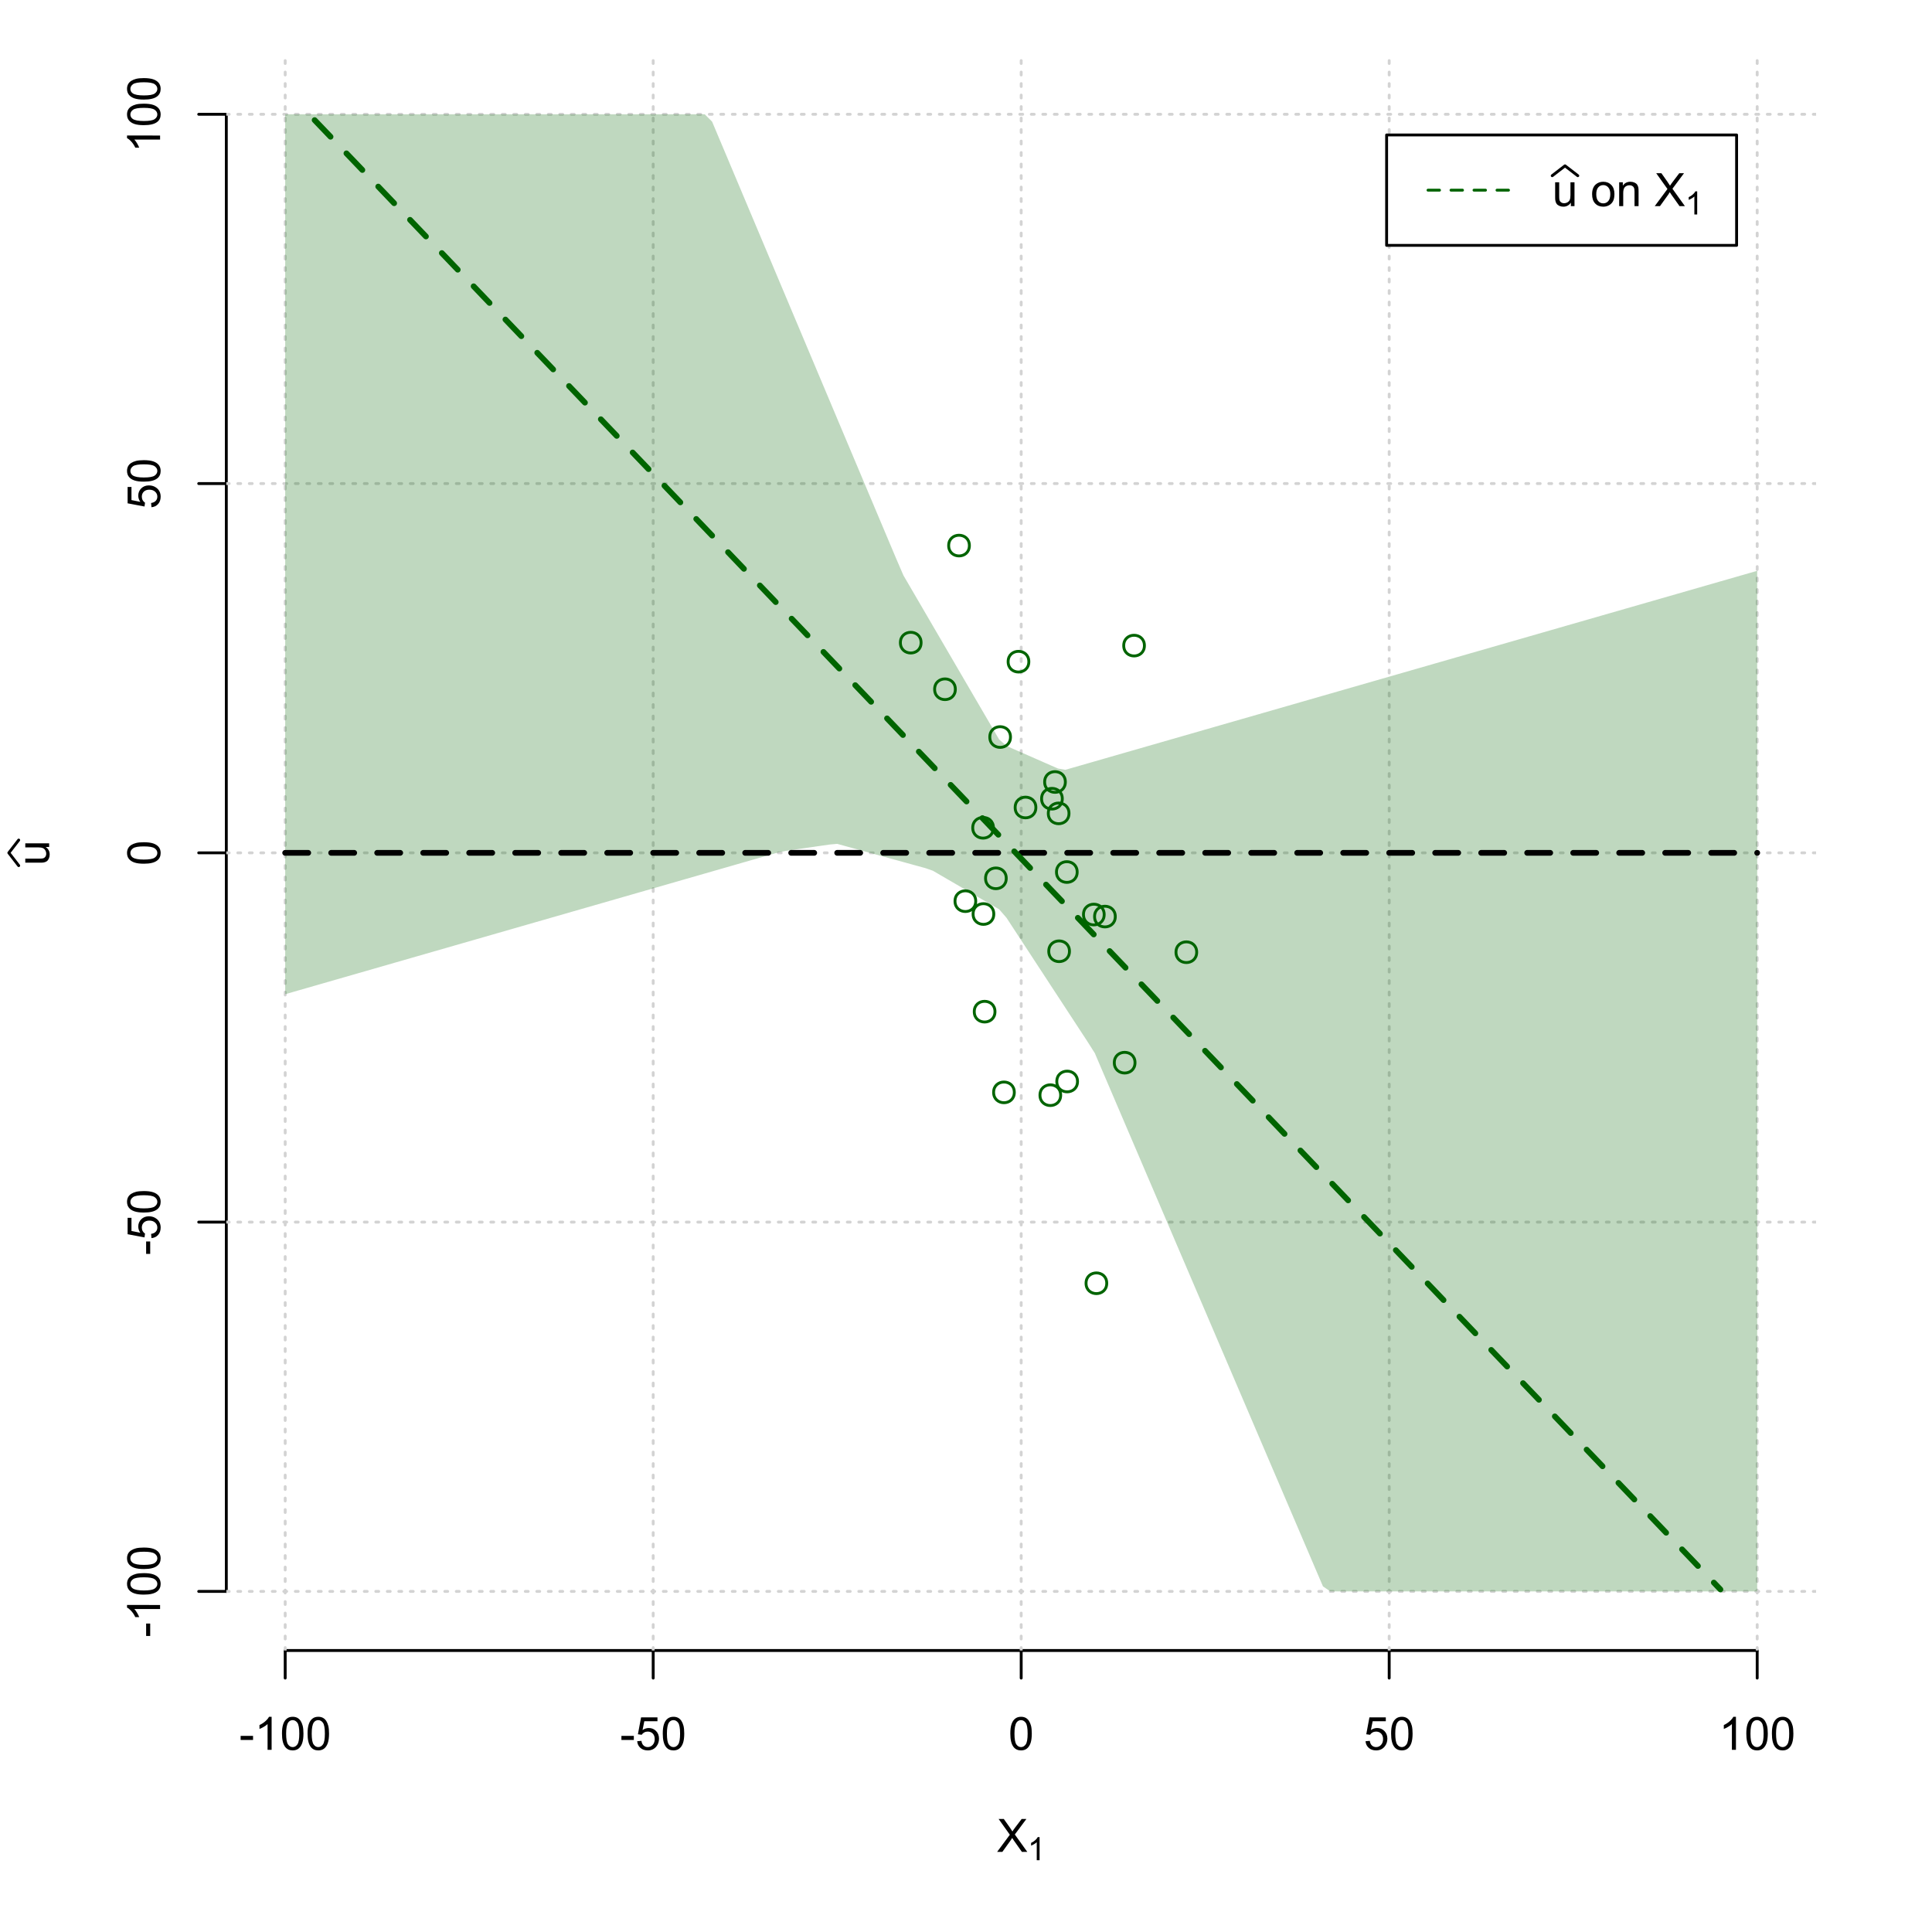 <?xml version="1.0" encoding="UTF-8"?>
<svg xmlns="http://www.w3.org/2000/svg" xmlns:xlink="http://www.w3.org/1999/xlink" width="504pt" height="504pt" viewBox="0 0 504 504" version="1.1">
<defs>
<g>
<symbol overflow="visible" id="glyph0-0">
<path style="stroke:none;" d="M 1.5 0 L 1.5 -7.5 L 7.5 -7.5 L 7.5 0 Z M 1.688 -0.188 L 7.312 -0.188 L 7.312 -7.312 L 1.688 -7.312 Z M 1.688 -0.188 "/>
</symbol>
<symbol overflow="visible" id="glyph0-1">
<path style="stroke:none;" d="M 0.055 0 L 3.375 -4.477 L 0.445 -8.59 L 1.797 -8.59 L 3.359 -6.387 C 3.68 -5.93 3.91 -5.578 4.047 -5.332 C 4.238 -5.645 4.465 -5.969 4.727 -6.312 L 6.457 -8.59 L 7.695 -8.59 L 4.676 -4.539 L 7.93 0 L 6.523 0 L 4.359 -3.062 C 4.238 -3.238 4.113 -3.43 3.984 -3.641 C 3.789 -3.324 3.652 -3.109 3.574 -2.992 L 1.418 0 Z M 0.055 0 "/>
</symbol>
<symbol overflow="visible" id="glyph0-2">
<path style="stroke:none;" d="M 0.383 -2.578 L 0.383 -3.641 L 3.621 -3.641 L 3.621 -2.578 Z M 0.383 -2.578 "/>
</symbol>
<symbol overflow="visible" id="glyph0-3">
<path style="stroke:none;" d="M 4.469 0 L 3.414 0 L 3.414 -6.719 C 3.16 -6.477 2.828 -6.234 2.414 -5.996 C 2 -5.75 1.629 -5.57 1.305 -5.449 L 1.305 -6.469 C 1.895 -6.742 2.41 -7.078 2.852 -7.477 C 3.293 -7.871 3.605 -8.254 3.789 -8.625 L 4.469 -8.625 Z M 4.469 0 "/>
</symbol>
<symbol overflow="visible" id="glyph0-4">
<path style="stroke:none;" d="M 0.5 -4.234 C 0.496 -5.246 0.602 -6.062 0.812 -6.688 C 1.02 -7.305 1.328 -7.785 1.742 -8.121 C 2.148 -8.457 2.668 -8.625 3.297 -8.625 C 3.758 -8.625 4.164 -8.531 4.512 -8.348 C 4.855 -8.16 5.141 -7.891 5.371 -7.543 C 5.594 -7.191 5.773 -6.766 5.906 -6.266 C 6.035 -5.762 6.098 -5.086 6.102 -4.234 C 6.098 -3.227 5.996 -2.414 5.789 -1.797 C 5.578 -1.176 5.266 -0.695 4.859 -0.359 C 4.445 -0.02 3.926 0.145 3.297 0.148 C 2.465 0.145 1.816 -0.148 1.348 -0.742 C 0.781 -1.457 0.496 -2.621 0.5 -4.234 Z M 1.582 -4.234 C 1.582 -2.824 1.746 -1.887 2.074 -1.418 C 2.402 -0.949 2.809 -0.715 3.297 -0.719 C 3.777 -0.715 4.184 -0.949 4.52 -1.422 C 4.848 -1.887 5.016 -2.824 5.016 -4.234 C 5.016 -5.648 4.848 -6.59 4.52 -7.055 C 4.184 -7.516 3.773 -7.746 3.289 -7.75 C 2.801 -7.746 2.414 -7.543 2.125 -7.137 C 1.762 -6.613 1.582 -5.645 1.582 -4.234 Z M 1.582 -4.234 "/>
</symbol>
<symbol overflow="visible" id="glyph0-5">
<path style="stroke:none;" d="M 0.5 -2.25 L 1.605 -2.344 C 1.684 -1.805 1.871 -1.398 2.176 -1.125 C 2.473 -0.852 2.836 -0.715 3.258 -0.719 C 3.766 -0.715 4.195 -0.906 4.547 -1.293 C 4.898 -1.672 5.074 -2.18 5.074 -2.82 C 5.074 -3.414 4.902 -3.891 4.566 -4.242 C 4.227 -4.59 3.785 -4.762 3.242 -4.766 C 2.898 -4.762 2.594 -4.684 2.32 -4.531 C 2.047 -4.375 1.832 -4.176 1.676 -3.93 L 0.688 -4.062 L 1.516 -8.473 L 5.789 -8.473 L 5.789 -7.465 L 2.359 -7.465 L 1.898 -5.156 C 2.414 -5.516 2.953 -5.695 3.523 -5.695 C 4.27 -5.695 4.902 -5.434 5.422 -4.914 C 5.934 -4.395 6.191 -3.727 6.195 -2.914 C 6.191 -2.133 5.965 -1.461 5.516 -0.898 C 4.961 -0.199 4.211 0.145 3.258 0.148 C 2.477 0.145 1.836 -0.07 1.344 -0.508 C 0.844 -0.941 0.562 -1.523 0.5 -2.25 Z M 0.5 -2.25 "/>
</symbol>
<symbol overflow="visible" id="glyph0-6">
<path style="stroke:none;" d="M 4.867 0 L 4.867 -0.914 C 4.379 -0.211 3.723 0.141 2.895 0.141 C 2.527 0.141 2.184 0.07 1.867 -0.07 C 1.547 -0.211 1.309 -0.387 1.156 -0.602 C 1 -0.812 0.895 -1.074 0.832 -1.383 C 0.785 -1.59 0.762 -1.918 0.766 -2.367 L 0.766 -6.223 L 1.82 -6.223 L 1.82 -2.773 C 1.816 -2.219 1.84 -1.848 1.887 -1.656 C 1.949 -1.379 2.09 -1.16 2.309 -1.004 C 2.523 -0.84 2.789 -0.762 3.105 -0.766 C 3.418 -0.762 3.715 -0.844 3.996 -1.008 C 4.273 -1.172 4.469 -1.391 4.586 -1.672 C 4.699 -1.949 4.758 -2.355 4.758 -2.891 L 4.758 -6.223 L 5.812 -6.223 L 5.812 0 Z M 4.867 0 "/>
</symbol>
<symbol overflow="visible" id="glyph0-7">
<path style="stroke:none;" d=""/>
</symbol>
<symbol overflow="visible" id="glyph0-8">
<path style="stroke:none;" d="M 0.398 -3.109 C 0.398 -4.262 0.719 -5.117 1.359 -5.672 C 1.895 -6.133 2.547 -6.363 3.316 -6.363 C 4.172 -6.363 4.871 -6.082 5.414 -5.52 C 5.953 -4.957 6.223 -4.184 6.227 -3.199 C 6.223 -2.398 6.102 -1.766 5.867 -1.309 C 5.625 -0.848 5.277 -0.492 4.82 -0.238 C 4.359 0.016 3.859 0.141 3.316 0.141 C 2.441 0.141 1.734 -0.137 1.203 -0.695 C 0.664 -1.254 0.398 -2.059 0.398 -3.109 Z M 1.484 -3.109 C 1.48 -2.309 1.656 -1.711 2.004 -1.32 C 2.348 -0.922 2.785 -0.727 3.316 -0.727 C 3.84 -0.727 4.273 -0.926 4.621 -1.324 C 4.969 -1.723 5.145 -2.328 5.145 -3.148 C 5.145 -3.914 4.969 -4.496 4.617 -4.895 C 4.266 -5.289 3.832 -5.488 3.316 -5.492 C 2.785 -5.488 2.348 -5.293 2.004 -4.898 C 1.656 -4.5 1.48 -3.902 1.484 -3.109 Z M 1.484 -3.109 "/>
</symbol>
<symbol overflow="visible" id="glyph0-9">
<path style="stroke:none;" d="M 0.789 0 L 0.789 -6.223 L 1.742 -6.223 L 1.742 -5.336 C 2.195 -6.02 2.855 -6.363 3.719 -6.363 C 4.09 -6.363 4.434 -6.293 4.754 -6.16 C 5.066 -6.023 5.305 -5.848 5.461 -5.633 C 5.617 -5.41 5.727 -5.152 5.789 -4.852 C 5.828 -4.656 5.848 -4.312 5.848 -3.828 L 5.848 0 L 4.793 0 L 4.793 -3.785 C 4.793 -4.215 4.75 -4.535 4.668 -4.75 C 4.586 -4.961 4.441 -5.129 4.234 -5.258 C 4.023 -5.383 3.777 -5.449 3.5 -5.449 C 3.047 -5.449 2.66 -5.305 2.332 -5.02 C 2.004 -4.734 1.84 -4.195 1.844 -3.398 L 1.844 0 Z M 0.789 0 "/>
</symbol>
<symbol overflow="visible" id="glyph1-0">
<path style="stroke:none;" d="M 1.051 0 L 1.051 -5.25 L 5.25 -5.25 L 5.25 0 Z M 1.18 -0.133 L 5.117 -0.133 L 5.117 -5.117 L 1.18 -5.117 Z M 1.18 -0.133 "/>
</symbol>
<symbol overflow="visible" id="glyph1-1">
<path style="stroke:none;" d="M 3.129 0 L 2.391 0 L 2.391 -4.703 C 2.211 -4.531 1.977 -4.363 1.691 -4.195 C 1.398 -4.023 1.141 -3.895 0.914 -3.812 L 0.914 -4.527 C 1.328 -4.719 1.688 -4.953 1.996 -5.234 C 2.305 -5.508 2.523 -5.777 2.652 -6.039 L 3.129 -6.039 Z M 3.129 0 "/>
</symbol>
<symbol overflow="visible" id="glyph2-0">
<path style="stroke:none;" d="M 0 -1.5 L -7.5 -1.5 L -7.5 -7.5 L 0 -7.5 Z M -0.188 -1.688 L -0.188 -7.312 L -7.312 -7.312 L -7.312 -1.688 Z M -0.188 -1.688 "/>
</symbol>
<symbol overflow="visible" id="glyph2-1">
<path style="stroke:none;" d="M 0 -4.867 L -0.914 -4.867 C -0.211 -4.379 0.141 -3.723 0.141 -2.895 C 0.141 -2.527 0.07 -2.184 -0.07 -1.867 C -0.211 -1.547 -0.387 -1.309 -0.598 -1.156 C -0.809 -1 -1.07 -0.895 -1.383 -0.832 C -1.59 -0.789 -1.918 -0.766 -2.367 -0.77 L -6.223 -0.77 L -6.223 -1.824 L -2.773 -1.824 C -2.219 -1.82 -1.848 -1.844 -1.656 -1.887 C -1.379 -1.949 -1.16 -2.09 -1.004 -2.309 C -0.84 -2.523 -0.762 -2.789 -0.766 -3.105 C -0.762 -3.418 -0.844 -3.715 -1.008 -3.996 C -1.172 -4.273 -1.391 -4.469 -1.672 -4.586 C -1.945 -4.699 -2.352 -4.758 -2.887 -4.758 L -6.223 -4.758 L -6.223 -5.812 L 0 -5.812 Z M 0 -4.867 "/>
</symbol>
<symbol overflow="visible" id="glyph2-2">
<path style="stroke:none;" d="M -2.578 -0.383 L -3.641 -0.383 L -3.641 -3.621 L -2.578 -3.621 Z M -2.578 -0.383 "/>
</symbol>
<symbol overflow="visible" id="glyph2-3">
<path style="stroke:none;" d="M 0 -4.469 L 0 -3.414 L -6.719 -3.418 C -6.477 -3.16 -6.234 -2.828 -5.996 -2.418 C -5.75 -2.004 -5.57 -1.633 -5.449 -1.309 L -6.469 -1.309 C -6.742 -1.895 -7.078 -2.41 -7.477 -2.852 C -7.871 -3.293 -8.254 -3.605 -8.625 -3.793 L -8.625 -4.473 Z M 0 -4.469 "/>
</symbol>
<symbol overflow="visible" id="glyph2-4">
<path style="stroke:none;" d="M -4.234 -0.5 C -5.246 -0.496 -6.062 -0.602 -6.688 -0.812 C -7.305 -1.02 -7.785 -1.328 -8.121 -1.742 C -8.457 -2.152 -8.625 -2.672 -8.625 -3.301 C -8.625 -3.758 -8.531 -4.164 -8.348 -4.512 C -8.16 -4.859 -7.891 -5.145 -7.543 -5.371 C -7.191 -5.594 -6.766 -5.773 -6.266 -5.906 C -5.762 -6.035 -5.086 -6.098 -4.234 -6.102 C -3.223 -6.098 -2.41 -5.996 -1.793 -5.789 C -1.176 -5.578 -0.695 -5.266 -0.359 -4.859 C -0.02 -4.445 0.145 -3.926 0.148 -3.297 C 0.145 -2.465 -0.148 -1.816 -0.742 -1.348 C -1.457 -0.781 -2.621 -0.496 -4.234 -0.5 Z M -4.234 -1.582 C -2.824 -1.582 -1.887 -1.746 -1.418 -2.074 C -0.949 -2.402 -0.715 -2.809 -0.719 -3.297 C -0.715 -3.777 -0.949 -4.184 -1.422 -4.52 C -1.887 -4.848 -2.824 -5.016 -4.234 -5.016 C -5.648 -5.016 -6.59 -4.848 -7.055 -4.52 C -7.516 -4.188 -7.746 -3.777 -7.75 -3.289 C -7.746 -2.801 -7.543 -2.414 -7.137 -2.129 C -6.613 -1.762 -5.645 -1.582 -4.234 -1.582 Z M -4.234 -1.582 "/>
</symbol>
<symbol overflow="visible" id="glyph2-5">
<path style="stroke:none;" d="M -2.25 -0.5 L -2.344 -1.605 C -1.805 -1.684 -1.398 -1.871 -1.125 -2.176 C -0.852 -2.473 -0.715 -2.836 -0.719 -3.258 C -0.715 -3.766 -0.906 -4.195 -1.293 -4.547 C -1.672 -4.898 -2.18 -5.074 -2.816 -5.074 C -3.414 -5.074 -3.891 -4.902 -4.242 -4.566 C -4.59 -4.227 -4.762 -3.785 -4.766 -3.242 C -4.762 -2.898 -4.684 -2.594 -4.531 -2.32 C -4.375 -2.047 -4.176 -1.832 -3.93 -1.676 L -4.062 -0.688 L -8.473 -1.52 L -8.473 -5.789 L -7.465 -5.789 L -7.465 -2.363 L -5.156 -1.898 C -5.516 -2.414 -5.695 -2.953 -5.695 -3.523 C -5.695 -4.27 -5.434 -4.902 -4.914 -5.422 C -4.395 -5.934 -3.727 -6.191 -2.91 -6.195 C -2.133 -6.191 -1.461 -5.965 -0.895 -5.516 C -0.199 -4.961 0.145 -4.211 0.148 -3.258 C 0.145 -2.477 -0.07 -1.836 -0.508 -1.344 C -0.941 -0.848 -1.523 -0.566 -2.25 -0.5 Z M -2.25 -0.5 "/>
</symbol>
</g>
<clipPath id="clip1">
  <path d="M 74 14.398 L 75 14.398 L 75 430.559 L 74 430.559 Z M 74 14.398 "/>
</clipPath>
<clipPath id="clip2">
  <path d="M 170 14.398 L 171 14.398 L 171 430.559 L 170 430.559 Z M 170 14.398 "/>
</clipPath>
<clipPath id="clip3">
  <path d="M 266 14.398 L 267 14.398 L 267 430.559 L 266 430.559 Z M 266 14.398 "/>
</clipPath>
<clipPath id="clip4">
  <path d="M 362 14.398 L 363 14.398 L 363 430.559 L 362 430.559 Z M 362 14.398 "/>
</clipPath>
<clipPath id="clip5">
  <path d="M 458 14.398 L 459 14.398 L 459 430.559 L 458 430.559 Z M 458 14.398 "/>
</clipPath>
<clipPath id="clip6">
  <path d="M 59.039 414 L 473.758 414 L 473.758 416 L 59.039 416 Z M 59.039 414 "/>
</clipPath>
<clipPath id="clip7">
  <path d="M 59.039 318 L 473.758 318 L 473.758 320 L 59.039 320 Z M 59.039 318 "/>
</clipPath>
<clipPath id="clip8">
  <path d="M 59.039 222 L 473.758 222 L 473.758 223 L 59.039 223 Z M 59.039 222 "/>
</clipPath>
<clipPath id="clip9">
  <path d="M 59.039 125 L 473.758 125 L 473.758 127 L 59.039 127 Z M 59.039 125 "/>
</clipPath>
<clipPath id="clip10">
  <path d="M 59.039 29 L 473.758 29 L 473.758 31 L 59.039 31 Z M 59.039 29 "/>
</clipPath>
</defs>
<g id="surface2376">
<rect x="0" y="0" width="504" height="504" style="fill:rgb(100%,100%,100%);fill-opacity:1;stroke:none;"/>
<g style="fill:rgb(0%,0%,0%);fill-opacity:1;">
  <use xlink:href="#glyph0-1" x="260.062" y="483.102"/>
</g>
<g style="fill:rgb(0%,0%,0%);fill-opacity:1;">
  <use xlink:href="#glyph1-1" x="268.066" y="485.281"/>
</g>
<g style="fill:rgb(0%,0%,0%);fill-opacity:1;">
  <use xlink:href="#glyph2-1" x="12.82" y="225.816"/>
</g>
<path style="fill:none;stroke-width:0.75;stroke-linecap:round;stroke-linejoin:round;stroke:rgb(0%,0%,0%);stroke-opacity:1;stroke-miterlimit:10;" d="M 4.879 225.816 L 2.301 222.48 L 4.879 219.145 "/>
<path style="fill:none;stroke-width:0.75;stroke-linecap:round;stroke-linejoin:round;stroke:rgb(0%,0%,0%);stroke-opacity:1;stroke-miterlimit:10;" d="M 74.398 430.559 L 458.398 430.559 "/>
<path style="fill:none;stroke-width:0.75;stroke-linecap:round;stroke-linejoin:round;stroke:rgb(0%,0%,0%);stroke-opacity:1;stroke-miterlimit:10;" d="M 74.398 430.559 L 74.398 437.762 "/>
<path style="fill:none;stroke-width:0.75;stroke-linecap:round;stroke-linejoin:round;stroke:rgb(0%,0%,0%);stroke-opacity:1;stroke-miterlimit:10;" d="M 170.398 430.559 L 170.398 437.762 "/>
<path style="fill:none;stroke-width:0.75;stroke-linecap:round;stroke-linejoin:round;stroke:rgb(0%,0%,0%);stroke-opacity:1;stroke-miterlimit:10;" d="M 266.398 430.559 L 266.398 437.762 "/>
<path style="fill:none;stroke-width:0.75;stroke-linecap:round;stroke-linejoin:round;stroke:rgb(0%,0%,0%);stroke-opacity:1;stroke-miterlimit:10;" d="M 362.398 430.559 L 362.398 437.762 "/>
<path style="fill:none;stroke-width:0.75;stroke-linecap:round;stroke-linejoin:round;stroke:rgb(0%,0%,0%);stroke-opacity:1;stroke-miterlimit:10;" d="M 458.398 430.559 L 458.398 437.762 "/>
<g style="fill:rgb(0%,0%,0%);fill-opacity:1;">
  <use xlink:href="#glyph0-2" x="62.391" y="456.48"/>
  <use xlink:href="#glyph0-3" x="66.387" y="456.48"/>
  <use xlink:href="#glyph0-4" x="73.061" y="456.48"/>
  <use xlink:href="#glyph0-4" x="79.734" y="456.48"/>
</g>
<g style="fill:rgb(0%,0%,0%);fill-opacity:1;">
  <use xlink:href="#glyph0-2" x="161.727" y="456.48"/>
  <use xlink:href="#glyph0-5" x="165.723" y="456.48"/>
  <use xlink:href="#glyph0-4" x="172.396" y="456.48"/>
</g>
<g style="fill:rgb(0%,0%,0%);fill-opacity:1;">
  <use xlink:href="#glyph0-4" x="263.062" y="456.48"/>
</g>
<g style="fill:rgb(0%,0%,0%);fill-opacity:1;">
  <use xlink:href="#glyph0-5" x="355.727" y="456.48"/>
  <use xlink:href="#glyph0-4" x="362.4" y="456.48"/>
</g>
<g style="fill:rgb(0%,0%,0%);fill-opacity:1;">
  <use xlink:href="#glyph0-3" x="448.387" y="456.48"/>
  <use xlink:href="#glyph0-4" x="455.061" y="456.48"/>
  <use xlink:href="#glyph0-4" x="461.734" y="456.48"/>
</g>
<path style="fill:none;stroke-width:0.75;stroke-linecap:round;stroke-linejoin:round;stroke:rgb(0%,0%,0%);stroke-opacity:1;stroke-miterlimit:10;" d="M 59.039 415.148 L 59.039 29.812 "/>
<path style="fill:none;stroke-width:0.75;stroke-linecap:round;stroke-linejoin:round;stroke:rgb(0%,0%,0%);stroke-opacity:1;stroke-miterlimit:10;" d="M 59.039 415.148 L 51.84 415.148 "/>
<path style="fill:none;stroke-width:0.75;stroke-linecap:round;stroke-linejoin:round;stroke:rgb(0%,0%,0%);stroke-opacity:1;stroke-miterlimit:10;" d="M 59.039 318.812 L 51.84 318.812 "/>
<path style="fill:none;stroke-width:0.75;stroke-linecap:round;stroke-linejoin:round;stroke:rgb(0%,0%,0%);stroke-opacity:1;stroke-miterlimit:10;" d="M 59.039 222.48 L 51.84 222.48 "/>
<path style="fill:none;stroke-width:0.75;stroke-linecap:round;stroke-linejoin:round;stroke:rgb(0%,0%,0%);stroke-opacity:1;stroke-miterlimit:10;" d="M 59.039 126.148 L 51.84 126.148 "/>
<path style="fill:none;stroke-width:0.75;stroke-linecap:round;stroke-linejoin:round;stroke:rgb(0%,0%,0%);stroke-opacity:1;stroke-miterlimit:10;" d="M 59.039 29.812 L 51.84 29.812 "/>
<g style="fill:rgb(0%,0%,0%);fill-opacity:1;">
  <use xlink:href="#glyph2-2" x="41.762" y="427.156"/>
  <use xlink:href="#glyph2-3" x="41.762" y="423.16"/>
  <use xlink:href="#glyph2-4" x="41.762" y="416.486"/>
  <use xlink:href="#glyph2-4" x="41.762" y="409.812"/>
</g>
<g style="fill:rgb(0%,0%,0%);fill-opacity:1;">
  <use xlink:href="#glyph2-2" x="41.762" y="327.484"/>
  <use xlink:href="#glyph2-5" x="41.762" y="323.488"/>
  <use xlink:href="#glyph2-4" x="41.762" y="316.814"/>
</g>
<g style="fill:rgb(0%,0%,0%);fill-opacity:1;">
  <use xlink:href="#glyph2-4" x="41.762" y="225.816"/>
</g>
<g style="fill:rgb(0%,0%,0%);fill-opacity:1;">
  <use xlink:href="#glyph2-5" x="41.762" y="132.82"/>
  <use xlink:href="#glyph2-4" x="41.762" y="126.146"/>
</g>
<g style="fill:rgb(0%,0%,0%);fill-opacity:1;">
  <use xlink:href="#glyph2-3" x="41.762" y="39.824"/>
  <use xlink:href="#glyph2-4" x="41.762" y="33.15"/>
  <use xlink:href="#glyph2-4" x="41.762" y="26.477"/>
</g>
<g clip-path="url(#clip1)" clip-rule="nonzero">
<path style="fill:none;stroke-width:0.75;stroke-linecap:round;stroke-linejoin:round;stroke:rgb(82.745%,82.745%,82.745%);stroke-opacity:1;stroke-dasharray:0.75,2.25;stroke-miterlimit:10;" d="M 74.398 430.559 L 74.398 14.398 "/>
</g>
<g clip-path="url(#clip2)" clip-rule="nonzero">
<path style="fill:none;stroke-width:0.75;stroke-linecap:round;stroke-linejoin:round;stroke:rgb(82.745%,82.745%,82.745%);stroke-opacity:1;stroke-dasharray:0.75,2.25;stroke-miterlimit:10;" d="M 170.398 430.559 L 170.398 14.398 "/>
</g>
<g clip-path="url(#clip3)" clip-rule="nonzero">
<path style="fill:none;stroke-width:0.75;stroke-linecap:round;stroke-linejoin:round;stroke:rgb(82.745%,82.745%,82.745%);stroke-opacity:1;stroke-dasharray:0.75,2.25;stroke-miterlimit:10;" d="M 266.398 430.559 L 266.398 14.398 "/>
</g>
<g clip-path="url(#clip4)" clip-rule="nonzero">
<path style="fill:none;stroke-width:0.75;stroke-linecap:round;stroke-linejoin:round;stroke:rgb(82.745%,82.745%,82.745%);stroke-opacity:1;stroke-dasharray:0.75,2.25;stroke-miterlimit:10;" d="M 362.398 430.559 L 362.398 14.398 "/>
</g>
<g clip-path="url(#clip5)" clip-rule="nonzero">
<path style="fill:none;stroke-width:0.75;stroke-linecap:round;stroke-linejoin:round;stroke:rgb(82.745%,82.745%,82.745%);stroke-opacity:1;stroke-dasharray:0.75,2.25;stroke-miterlimit:10;" d="M 458.398 430.559 L 458.398 14.398 "/>
</g>
<g clip-path="url(#clip6)" clip-rule="nonzero">
<path style="fill:none;stroke-width:0.75;stroke-linecap:round;stroke-linejoin:round;stroke:rgb(82.745%,82.745%,82.745%);stroke-opacity:1;stroke-dasharray:0.75,2.25;stroke-miterlimit:10;" d="M 59.039 415.148 L 473.762 415.148 "/>
</g>
<g clip-path="url(#clip7)" clip-rule="nonzero">
<path style="fill:none;stroke-width:0.75;stroke-linecap:round;stroke-linejoin:round;stroke:rgb(82.745%,82.745%,82.745%);stroke-opacity:1;stroke-dasharray:0.75,2.25;stroke-miterlimit:10;" d="M 59.039 318.812 L 473.762 318.812 "/>
</g>
<g clip-path="url(#clip8)" clip-rule="nonzero">
<path style="fill:none;stroke-width:0.75;stroke-linecap:round;stroke-linejoin:round;stroke:rgb(82.745%,82.745%,82.745%);stroke-opacity:1;stroke-dasharray:0.75,2.25;stroke-miterlimit:10;" d="M 59.039 222.48 L 473.762 222.48 "/>
</g>
<g clip-path="url(#clip9)" clip-rule="nonzero">
<path style="fill:none;stroke-width:0.75;stroke-linecap:round;stroke-linejoin:round;stroke:rgb(82.745%,82.745%,82.745%);stroke-opacity:1;stroke-dasharray:0.75,2.25;stroke-miterlimit:10;" d="M 59.039 126.148 L 473.762 126.148 "/>
</g>
<g clip-path="url(#clip10)" clip-rule="nonzero">
<path style="fill:none;stroke-width:0.75;stroke-linecap:round;stroke-linejoin:round;stroke:rgb(82.745%,82.745%,82.745%);stroke-opacity:1;stroke-dasharray:0.75,2.25;stroke-miterlimit:10;" d="M 59.039 29.812 L 473.762 29.812 "/>
</g>
<path style=" stroke:none;fill-rule:nonzero;fill:rgb(0%,39.216%,0%);fill-opacity:0.251;" d="M 74.398 29.812 L 183.84 29.812 L 185.762 31.727 L 187.68 36.285 L 189.602 40.84 L 191.52 45.398 L 193.441 49.957 L 195.359 54.516 L 197.281 59.07 L 199.199 63.629 L 201.121 68.188 L 203.039 72.746 L 204.961 77.305 L 206.879 81.859 L 208.801 86.418 L 210.719 90.977 L 212.641 95.535 L 214.559 100.09 L 216.48 104.648 L 218.398 109.207 L 220.32 113.766 L 222.238 118.32 L 224.16 122.879 L 226.078 127.438 L 229.922 136.555 L 231.84 141.109 L 233.762 145.668 L 235.68 150.105 L 237.602 153.398 L 239.52 156.688 L 241.441 159.98 L 243.359 163.273 L 245.281 166.562 L 247.199 169.855 L 249.121 173.148 L 251.039 176.438 L 252.961 179.73 L 254.879 183.02 L 256.801 186.312 L 258.719 189.605 L 260.641 192.895 L 262.559 194.586 L 264.48 195.43 L 266.398 196.273 L 268.32 197.113 L 270.238 197.957 L 272.16 198.801 L 274.078 199.645 L 276 200.488 L 277.922 200.82 L 279.84 200.27 L 281.762 199.719 L 283.68 199.164 L 285.602 198.613 L 287.52 198.062 L 289.441 197.508 L 291.359 196.957 L 293.281 196.402 L 295.199 195.852 L 297.121 195.301 L 299.039 194.746 L 300.961 194.195 L 302.879 193.641 L 304.801 193.09 L 306.719 192.539 L 308.641 191.984 L 310.559 191.434 L 312.48 190.883 L 314.398 190.328 L 316.32 189.777 L 318.238 189.223 L 320.16 188.672 L 322.078 188.121 L 324 187.566 L 325.922 187.016 L 327.84 186.465 L 329.762 185.91 L 331.68 185.359 L 333.602 184.805 L 335.52 184.254 L 337.441 183.703 L 339.359 183.148 L 341.281 182.598 L 343.199 182.043 L 345.121 181.492 L 347.039 180.941 L 348.961 180.387 L 350.879 179.836 L 352.801 179.285 L 354.719 178.73 L 356.641 178.18 L 358.559 177.625 L 360.48 177.074 L 362.398 176.523 L 364.32 175.969 L 366.238 175.418 L 368.16 174.863 L 370.078 174.312 L 372 173.762 L 373.922 173.207 L 375.84 172.656 L 377.762 172.105 L 379.68 171.551 L 381.602 171 L 383.52 170.445 L 385.441 169.895 L 387.359 169.344 L 389.281 168.789 L 391.199 168.238 L 393.121 167.684 L 395.039 167.133 L 396.961 166.582 L 398.879 166.027 L 400.801 165.477 L 402.719 164.926 L 404.641 164.371 L 406.559 163.82 L 408.48 163.266 L 410.398 162.715 L 412.32 162.164 L 414.238 161.609 L 416.16 161.059 L 418.078 160.504 L 421.922 159.402 L 423.84 158.848 L 425.762 158.297 L 427.68 157.746 L 429.602 157.191 L 431.52 156.641 L 433.441 156.086 L 435.359 155.535 L 437.281 154.984 L 439.199 154.43 L 441.121 153.879 L 443.039 153.328 L 444.961 152.773 L 446.879 152.223 L 448.801 151.668 L 450.719 151.117 L 452.641 150.566 L 454.559 150.012 L 456.48 149.461 L 458.398 148.906 L 458.398 93.68 L 458.398 415.148 L 347.039 415.148 L 345.121 413.836 L 343.199 409.348 L 341.281 404.859 L 339.359 400.371 L 337.441 395.887 L 335.52 391.398 L 333.602 386.91 L 331.68 382.426 L 329.762 377.938 L 327.84 373.449 L 325.922 368.965 L 322.078 359.988 L 320.16 355.5 L 318.238 351.016 L 316.32 346.527 L 314.398 342.039 L 312.48 337.555 L 310.559 333.066 L 308.641 328.578 L 306.719 324.094 L 304.801 319.605 L 302.879 315.117 L 300.961 310.633 L 299.039 306.145 L 297.121 301.656 L 295.199 297.168 L 293.281 292.684 L 291.359 288.195 L 289.441 283.707 L 287.52 279.223 L 285.602 274.734 L 283.68 271.703 L 281.762 268.77 L 279.84 265.832 L 277.922 262.898 L 276 259.961 L 274.078 257.027 L 272.16 254.09 L 270.238 251.156 L 268.32 248.223 L 266.398 245.285 L 264.48 242.352 L 262.559 239.414 L 260.641 237.211 L 258.719 236.09 L 256.801 234.973 L 254.879 233.855 L 252.961 232.738 L 251.039 231.617 L 249.121 230.5 L 247.199 229.383 L 245.281 228.266 L 243.359 227.148 L 241.441 226.477 L 239.52 225.949 L 237.602 225.422 L 235.68 224.891 L 233.762 224.363 L 231.84 223.836 L 229.922 223.305 L 226.078 222.25 L 224.16 221.719 L 222.238 221.191 L 220.32 220.664 L 218.398 220.137 L 216.48 220.309 L 214.559 220.586 L 212.641 220.859 L 210.719 221.137 L 208.801 221.414 L 206.879 221.688 L 204.961 221.965 L 203.039 222.359 L 201.121 222.914 L 199.199 223.465 L 197.281 224.02 L 195.359 224.57 L 193.441 225.121 L 191.52 225.676 L 189.602 226.227 L 187.68 226.777 L 185.762 227.332 L 183.84 227.883 L 181.922 228.438 L 178.078 229.539 L 176.16 230.094 L 174.238 230.645 L 172.32 231.199 L 170.398 231.75 L 168.48 232.301 L 166.559 232.855 L 164.641 233.406 L 162.719 233.957 L 160.801 234.512 L 158.879 235.062 L 156.961 235.617 L 155.039 236.168 L 153.121 236.719 L 151.199 237.273 L 149.281 237.824 L 147.359 238.379 L 145.441 238.93 L 143.52 239.48 L 141.602 240.035 L 139.68 240.586 L 137.762 241.137 L 135.84 241.691 L 133.922 242.242 L 132 242.797 L 130.078 243.348 L 128.16 243.898 L 126.238 244.453 L 124.32 245.004 L 122.398 245.559 L 120.48 246.109 L 118.559 246.66 L 116.641 247.215 L 114.719 247.766 L 112.801 248.316 L 110.879 248.871 L 108.961 249.422 L 107.039 249.977 L 105.121 250.527 L 103.199 251.078 L 101.281 251.633 L 99.359 252.184 L 97.441 252.738 L 95.52 253.289 L 93.602 253.84 L 91.68 254.395 L 89.762 254.945 L 87.84 255.496 L 85.922 256.051 L 84 256.602 L 82.078 257.156 L 80.16 257.707 L 78.238 258.258 L 76.32 258.812 L 74.398 259.363 L 74.398 314.59 Z M 74.398 29.812 "/>
<path style="fill:none;stroke-width:0.75;stroke-linecap:round;stroke-linejoin:round;stroke:rgb(0%,39.216%,0%);stroke-opacity:1;stroke-miterlimit:10;" d="M 288.047 238.578 C 288.047 242.18 282.648 242.18 282.648 238.578 C 282.648 234.977 288.047 234.977 288.047 238.578 "/>
<path style="fill:none;stroke-width:0.75;stroke-linecap:round;stroke-linejoin:round;stroke:rgb(0%,39.216%,0%);stroke-opacity:1;stroke-miterlimit:10;" d="M 288.715 334.762 C 288.715 338.363 283.316 338.363 283.316 334.762 C 283.316 331.164 288.715 331.164 288.715 334.762 "/>
<path style="fill:none;stroke-width:0.75;stroke-linecap:round;stroke-linejoin:round;stroke:rgb(0%,39.216%,0%);stroke-opacity:1;stroke-miterlimit:10;" d="M 259.156 215.941 C 259.156 219.543 253.758 219.543 253.758 215.941 C 253.758 212.34 259.156 212.34 259.156 215.941 "/>
<path style="fill:none;stroke-width:0.75;stroke-linecap:round;stroke-linejoin:round;stroke:rgb(0%,39.216%,0%);stroke-opacity:1;stroke-miterlimit:10;" d="M 290.945 239.105 C 290.945 242.707 285.543 242.707 285.543 239.105 C 285.543 235.508 290.945 235.508 290.945 239.105 "/>
<path style="fill:none;stroke-width:0.75;stroke-linecap:round;stroke-linejoin:round;stroke:rgb(0%,39.216%,0%);stroke-opacity:1;stroke-miterlimit:10;" d="M 277.918 203.996 C 277.918 207.598 272.516 207.598 272.516 203.996 C 272.516 200.398 277.918 200.398 277.918 203.996 "/>
<path style="fill:none;stroke-width:0.75;stroke-linecap:round;stroke-linejoin:round;stroke:rgb(0%,39.216%,0%);stroke-opacity:1;stroke-miterlimit:10;" d="M 262.5 229.129 C 262.5 232.73 257.102 232.73 257.102 229.129 C 257.102 225.527 262.5 225.527 262.5 229.129 "/>
<path style="fill:none;stroke-width:0.75;stroke-linecap:round;stroke-linejoin:round;stroke:rgb(0%,39.216%,0%);stroke-opacity:1;stroke-miterlimit:10;" d="M 298.543 168.418 C 298.543 172.02 293.145 172.02 293.145 168.418 C 293.145 164.82 298.543 164.82 298.543 168.418 "/>
<path style="fill:none;stroke-width:0.75;stroke-linecap:round;stroke-linejoin:round;stroke:rgb(0%,39.216%,0%);stroke-opacity:1;stroke-miterlimit:10;" d="M 268.391 172.609 C 268.391 176.211 262.992 176.211 262.992 172.609 C 262.992 169.012 268.391 169.012 268.391 172.609 "/>
<path style="fill:none;stroke-width:0.75;stroke-linecap:round;stroke-linejoin:round;stroke:rgb(0%,39.216%,0%);stroke-opacity:1;stroke-miterlimit:10;" d="M 296.09 277.219 C 296.09 280.82 290.688 280.82 290.688 277.219 C 290.688 273.621 296.09 273.621 296.09 277.219 "/>
<path style="fill:none;stroke-width:0.75;stroke-linecap:round;stroke-linejoin:round;stroke:rgb(0%,39.216%,0%);stroke-opacity:1;stroke-miterlimit:10;" d="M 254.535 235.086 C 254.535 238.688 249.133 238.688 249.133 235.086 C 249.133 231.484 254.535 231.484 254.535 235.086 "/>
<path style="fill:none;stroke-width:0.75;stroke-linecap:round;stroke-linejoin:round;stroke:rgb(0%,39.216%,0%);stroke-opacity:1;stroke-miterlimit:10;" d="M 263.605 192.273 C 263.605 195.871 258.207 195.871 258.207 192.273 C 258.207 188.672 263.605 188.672 263.605 192.273 "/>
<path style="fill:none;stroke-width:0.75;stroke-linecap:round;stroke-linejoin:round;stroke:rgb(0%,39.216%,0%);stroke-opacity:1;stroke-miterlimit:10;" d="M 249.219 179.809 C 249.219 183.406 243.816 183.406 243.816 179.809 C 243.816 176.207 249.219 176.207 249.219 179.809 "/>
<path style="fill:none;stroke-width:0.75;stroke-linecap:round;stroke-linejoin:round;stroke:rgb(0%,39.216%,0%);stroke-opacity:1;stroke-miterlimit:10;" d="M 276.695 285.699 C 276.695 289.301 271.297 289.301 271.297 285.699 C 271.297 282.098 276.695 282.098 276.695 285.699 "/>
<path style="fill:none;stroke-width:0.75;stroke-linecap:round;stroke-linejoin:round;stroke:rgb(0%,39.216%,0%);stroke-opacity:1;stroke-miterlimit:10;" d="M 270.227 210.652 C 270.227 214.25 264.824 214.25 264.824 210.652 C 264.824 207.051 270.227 207.051 270.227 210.652 "/>
<path style="fill:none;stroke-width:0.75;stroke-linecap:round;stroke-linejoin:round;stroke:rgb(0%,39.216%,0%);stroke-opacity:1;stroke-miterlimit:10;" d="M 259.25 238.441 C 259.25 242.039 253.852 242.039 253.852 238.441 C 253.852 234.84 259.25 234.84 259.25 238.441 "/>
<path style="fill:none;stroke-width:0.75;stroke-linecap:round;stroke-linejoin:round;stroke:rgb(0%,39.216%,0%);stroke-opacity:1;stroke-miterlimit:10;" d="M 240.285 167.648 C 240.285 171.25 234.887 171.25 234.887 167.648 C 234.887 164.051 240.285 164.051 240.285 167.648 "/>
<path style="fill:none;stroke-width:0.75;stroke-linecap:round;stroke-linejoin:round;stroke:rgb(0%,39.216%,0%);stroke-opacity:1;stroke-miterlimit:10;" d="M 278.867 212.184 C 278.867 215.785 273.469 215.785 273.469 212.184 C 273.469 208.586 278.867 208.586 278.867 212.184 "/>
<path style="fill:none;stroke-width:0.75;stroke-linecap:round;stroke-linejoin:round;stroke:rgb(0%,39.216%,0%);stroke-opacity:1;stroke-miterlimit:10;" d="M 281.09 282.129 C 281.09 285.727 275.688 285.727 275.688 282.129 C 275.688 278.527 281.09 278.527 281.09 282.129 "/>
<path style="fill:none;stroke-width:0.75;stroke-linecap:round;stroke-linejoin:round;stroke:rgb(0%,39.216%,0%);stroke-opacity:1;stroke-miterlimit:10;" d="M 278.988 248.156 C 278.988 251.754 273.59 251.754 273.59 248.156 C 273.59 244.555 278.988 244.555 278.988 248.156 "/>
<path style="fill:none;stroke-width:0.75;stroke-linecap:round;stroke-linejoin:round;stroke:rgb(0%,39.216%,0%);stroke-opacity:1;stroke-miterlimit:10;" d="M 264.602 284.965 C 264.602 288.566 259.203 288.566 259.203 284.965 C 259.203 281.367 264.602 281.367 264.602 284.965 "/>
<path style="fill:none;stroke-width:0.75;stroke-linecap:round;stroke-linejoin:round;stroke:rgb(0%,39.216%,0%);stroke-opacity:1;stroke-miterlimit:10;" d="M 281.004 227.484 C 281.004 231.086 275.605 231.086 275.605 227.484 C 275.605 223.887 281.004 223.887 281.004 227.484 "/>
<path style="fill:none;stroke-width:0.75;stroke-linecap:round;stroke-linejoin:round;stroke:rgb(0%,39.216%,0%);stroke-opacity:1;stroke-miterlimit:10;" d="M 259.559 263.91 C 259.559 267.512 254.156 267.512 254.156 263.91 C 254.156 260.312 259.559 260.312 259.559 263.91 "/>
<path style="fill:none;stroke-width:0.75;stroke-linecap:round;stroke-linejoin:round;stroke:rgb(0%,39.216%,0%);stroke-opacity:1;stroke-miterlimit:10;" d="M 277.121 208.363 C 277.121 211.961 271.719 211.961 271.719 208.363 C 271.719 204.762 277.121 204.762 277.121 208.363 "/>
<path style="fill:none;stroke-width:0.75;stroke-linecap:round;stroke-linejoin:round;stroke:rgb(0%,39.216%,0%);stroke-opacity:1;stroke-miterlimit:10;" d="M 252.883 142.324 C 252.883 145.926 247.48 145.926 247.48 142.324 C 247.48 138.727 252.883 138.727 252.883 142.324 "/>
<path style="fill:none;stroke-width:0.75;stroke-linecap:round;stroke-linejoin:round;stroke:rgb(0%,39.216%,0%);stroke-opacity:1;stroke-miterlimit:10;" d="M 312.18 248.402 C 312.18 252.004 306.781 252.004 306.781 248.402 C 306.781 244.801 312.18 244.801 312.18 248.402 "/>
<path style="fill:none;stroke-width:1.5;stroke-linecap:round;stroke-linejoin:round;stroke:rgb(0%,0%,0%);stroke-opacity:1;stroke-dasharray:6,6;stroke-miterlimit:10;" d="M 74.398 222.48 L 458.398 222.48 "/>
<path style="fill:none;stroke-width:1.5;stroke-linecap:round;stroke-linejoin:round;stroke:rgb(0%,39.216%,0%);stroke-opacity:1;stroke-dasharray:6,6;stroke-miterlimit:10;" d="M 82.078 31.336 L 84 33.34 L 85.922 35.348 L 87.84 37.355 L 89.762 39.363 L 91.68 41.367 L 93.602 43.375 L 95.52 45.383 L 97.441 47.391 L 99.359 49.395 L 101.281 51.402 L 103.199 53.41 L 105.121 55.418 L 107.039 57.422 L 108.961 59.43 L 110.879 61.438 L 112.801 63.445 L 114.719 65.449 L 116.641 67.457 L 118.559 69.465 L 120.48 71.473 L 122.398 73.477 L 124.32 75.484 L 126.238 77.492 L 128.16 79.5 L 130.078 81.504 L 133.922 85.52 L 135.84 87.527 L 137.762 89.531 L 139.68 91.539 L 141.602 93.547 L 143.52 95.551 L 145.441 97.559 L 147.359 99.566 L 149.281 101.574 L 151.199 103.578 L 153.121 105.586 L 155.039 107.594 L 156.961 109.602 L 158.879 111.605 L 160.801 113.613 L 162.719 115.621 L 164.641 117.629 L 166.559 119.633 L 168.48 121.641 L 170.398 123.648 L 172.32 125.656 L 174.238 127.66 L 176.16 129.668 L 178.078 131.676 L 180 133.684 L 181.922 135.688 L 183.84 137.695 L 185.762 139.703 L 187.68 141.711 L 189.602 143.715 L 191.52 145.723 L 193.441 147.73 L 195.359 149.738 L 197.281 151.742 L 199.199 153.75 L 201.121 155.758 L 203.039 157.766 L 204.961 159.77 L 206.879 161.777 L 208.801 163.785 L 210.719 165.793 L 212.641 167.797 L 214.559 169.805 L 216.48 171.812 L 218.398 173.82 L 220.32 175.824 L 222.238 177.832 L 224.16 179.84 L 226.078 181.848 L 228 183.852 L 229.922 185.859 L 231.84 187.867 L 233.762 189.875 L 235.68 191.879 L 237.602 193.887 L 239.52 195.895 L 241.441 197.902 L 243.359 199.906 L 245.281 201.914 L 247.199 203.922 L 249.121 205.93 L 251.039 207.934 L 252.961 209.941 L 254.879 211.949 L 256.801 213.957 L 258.719 215.961 L 260.641 217.969 L 262.559 219.977 L 264.48 221.98 L 266.398 223.988 L 268.32 225.996 L 270.238 228.004 L 272.16 230.008 L 274.078 232.016 L 277.922 236.031 L 279.84 238.035 L 281.762 240.043 L 283.68 242.051 L 285.602 244.059 L 287.52 246.062 L 289.441 248.07 L 291.359 250.078 L 293.281 252.086 L 295.199 254.09 L 297.121 256.098 L 299.039 258.105 L 300.961 260.113 L 302.879 262.117 L 304.801 264.125 L 306.719 266.133 L 308.641 268.141 L 310.559 270.145 L 312.48 272.152 L 314.398 274.16 L 316.32 276.168 L 318.238 278.172 L 320.16 280.18 L 322.078 282.188 L 324 284.195 L 325.922 286.199 L 327.84 288.207 L 329.762 290.215 L 331.68 292.223 L 333.602 294.227 L 335.52 296.234 L 337.441 298.242 L 339.359 300.25 L 341.281 302.254 L 343.199 304.262 L 345.121 306.27 L 347.039 308.277 L 348.961 310.281 L 350.879 312.289 L 352.801 314.297 L 354.719 316.305 L 356.641 318.309 L 358.559 320.316 L 360.48 322.324 L 362.398 324.332 L 364.32 326.336 L 366.238 328.344 L 368.16 330.352 L 370.078 332.359 L 372 334.363 L 373.922 336.371 L 375.84 338.379 L 377.762 340.387 L 379.68 342.391 L 381.602 344.398 L 383.52 346.406 L 385.441 348.41 L 387.359 350.418 L 389.281 352.426 L 391.199 354.434 L 393.121 356.438 L 395.039 358.445 L 396.961 360.453 L 398.879 362.461 L 400.801 364.465 L 402.719 366.473 L 404.641 368.48 L 406.559 370.488 L 408.48 372.492 L 410.398 374.5 L 412.32 376.508 L 414.238 378.516 L 416.16 380.52 L 418.078 382.527 L 421.922 386.543 L 423.84 388.547 L 425.762 390.555 L 427.68 392.562 L 429.602 394.57 L 431.52 396.574 L 433.441 398.582 L 435.359 400.59 L 437.281 402.598 L 439.199 404.602 L 441.121 406.609 L 443.039 408.617 L 444.961 410.625 L 446.879 412.629 L 448.801 414.637 "/>
<path style="fill-rule:nonzero;fill:rgb(100%,100%,100%);fill-opacity:1;stroke-width:0.75;stroke-linecap:round;stroke-linejoin:round;stroke:rgb(0%,0%,0%);stroke-opacity:1;stroke-miterlimit:10;" d="M 361.727 35.207 L 453.027 35.207 L 453.027 64.008 L 361.727 64.008 Z M 361.727 35.207 "/>
<path style="fill:none;stroke-width:0.75;stroke-linecap:round;stroke-linejoin:round;stroke:rgb(0%,39.216%,0%);stroke-opacity:1;stroke-dasharray:3,3;stroke-miterlimit:10;" d="M 372.523 49.609 L 394.125 49.609 "/>
<g style="fill:rgb(0%,0%,0%);fill-opacity:1;">
  <use xlink:href="#glyph0-6" x="404.926" y="53.777"/>
</g>
<path style="fill:none;stroke-width:0.75;stroke-linecap:round;stroke-linejoin:round;stroke:rgb(0%,0%,0%);stroke-opacity:1;stroke-miterlimit:10;" d="M 404.926 45.836 L 408.262 43.262 L 411.598 45.836 "/>
<g style="fill:rgb(0%,0%,0%);fill-opacity:1;">
  <use xlink:href="#glyph0-7" x="411.598" y="53.777"/>
  <use xlink:href="#glyph0-8" x="414.932" y="53.777"/>
  <use xlink:href="#glyph0-9" x="421.605" y="53.777"/>
  <use xlink:href="#glyph0-7" x="428.279" y="53.777"/>
</g>
<g style="fill:rgb(0%,0%,0%);fill-opacity:1;">
  <use xlink:href="#glyph0-1" x="431.613" y="53.777"/>
</g>
<g style="fill:rgb(0%,0%,0%);fill-opacity:1;">
  <use xlink:href="#glyph1-1" x="439.617" y="55.957"/>
</g>
<g style="fill:rgb(0%,0%,0%);fill-opacity:1;">
  <use xlink:href="#glyph0-7" x="444.289" y="53.777"/>
</g>
</g>
</svg>
